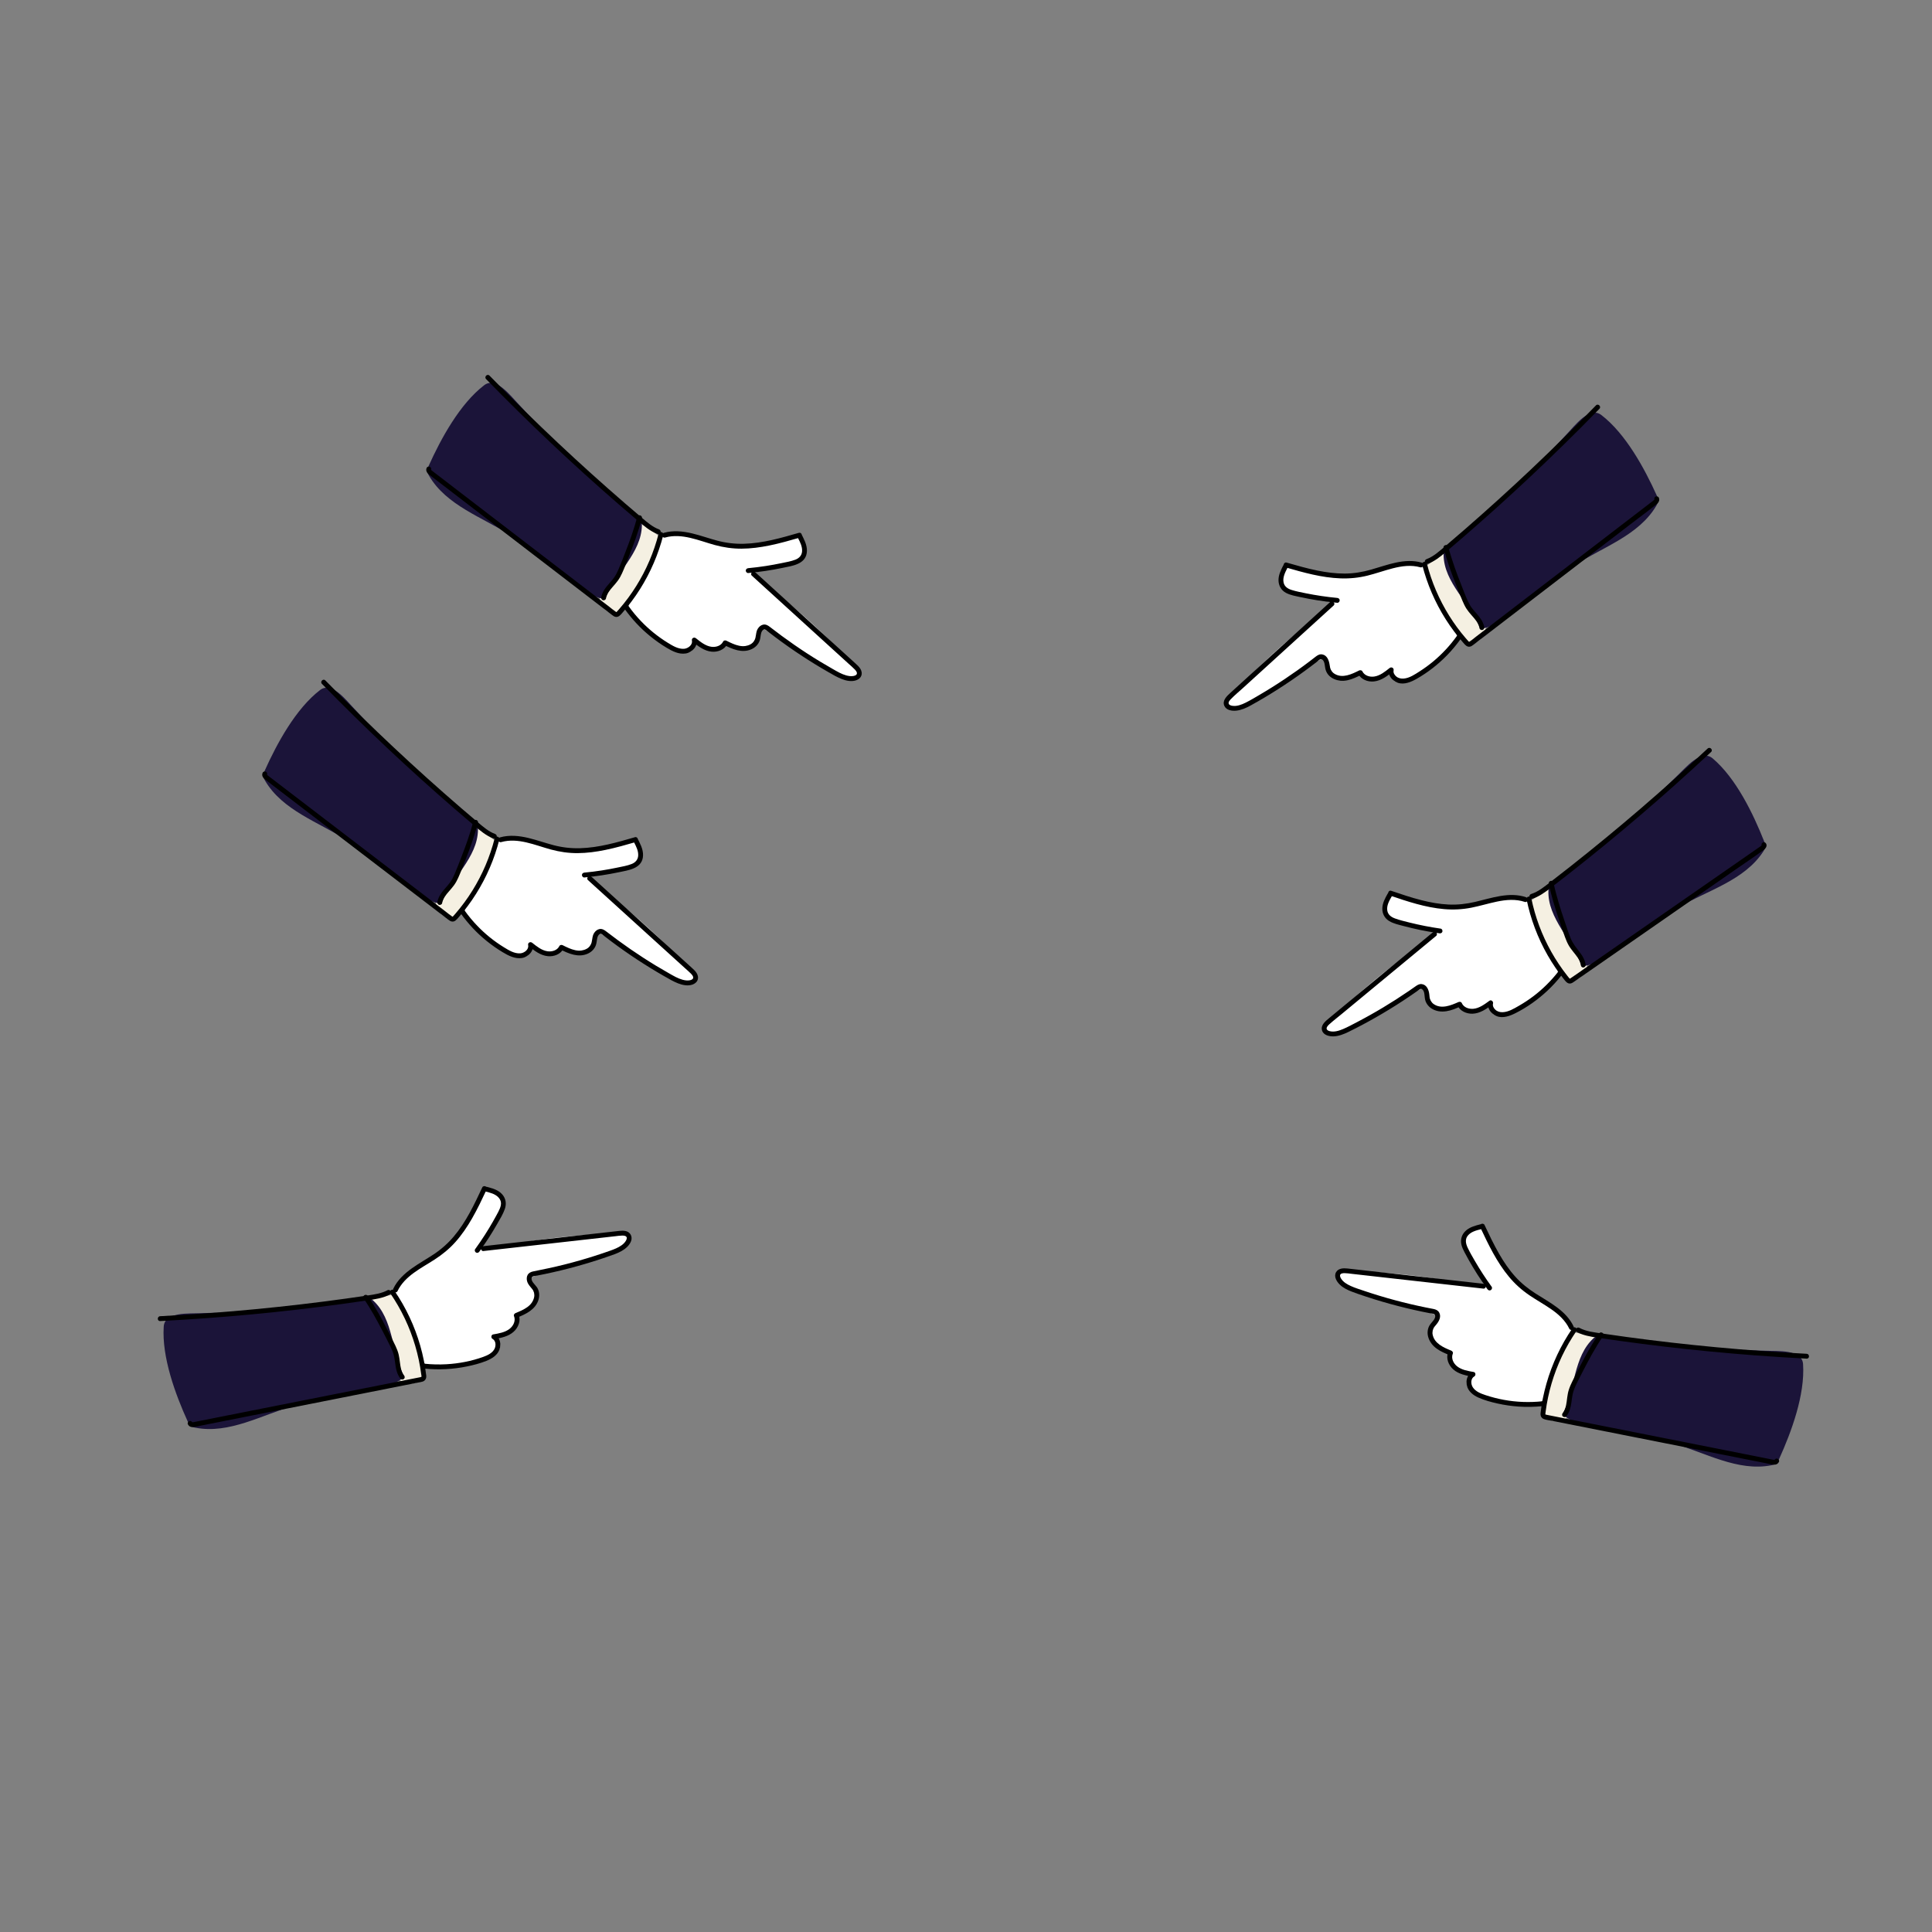 <?xml version="1.0" encoding="utf-8"?>
<!-- Generator: Adobe Illustrator 26.3.1, SVG Export Plug-In . SVG Version: 6.00 Build 0)  -->
<svg version="1.1" xmlns="http://www.w3.org/2000/svg" xmlns:xlink="http://www.w3.org/1999/xlink" x="0px" y="0px"
	 viewBox="0 0 1984.25 1984.25" style="enable-background:new 0 0 1984.25 1984.25;" xml:space="preserve">
<rect x="0" y="0" width="1984.25" height="1984.25" fill="#808080" stroke="none"/>
<style type="text/css">
	.st0{fill:#FFFFFF;}
	.st1{fill:#1B1439;}
	.st2{fill:#F5F0E2;}
	.st3{fill:#ED1E78;}
	.st4{fill:#FE3922;stroke:#000000;stroke-width:6.294;stroke-miterlimit:10;}
	.st5{fill:#29597E;}
	.st6{fill:#D95F86;}
	.st7{fill:#D95F86;stroke:#000000;stroke-width:4.647;stroke-miterlimit:10;}
	.st8{fill:none;stroke:#000000;stroke-width:9.364;stroke-miterlimit:10;}
	.st9{fill:#ED1E78;stroke:#000000;stroke-width:9.364;stroke-miterlimit:10;}
	.st10{fill:#FBAE16;stroke:#020202;stroke-width:9.364;stroke-miterlimit:10;}
	.st11{fill:#F5F0E2;stroke:#000000;stroke-width:9.364;stroke-miterlimit:10;}
	.st12{fill:#29597E;stroke:#000000;stroke-width:2.824;stroke-miterlimit:10;}
	.st13{fill:#F9E819;}
	.st14{fill:#FBAE16;}
	.st15{fill:#020202;}
	.st16{fill:#FBAE16;stroke:#020202;stroke-width:4.821;stroke-miterlimit:10;}
	.st17{fill:#ED1E78;stroke:#000000;stroke-width:4.821;stroke-miterlimit:10;}
	.st18{fill:#FE3922;stroke:#000000;stroke-width:4.821;stroke-miterlimit:10;}
	.st19{fill:none;stroke:#000000;stroke-width:4.821;stroke-miterlimit:10;}
</style>
<g id="Layer_1">
</g>
<g id="Layer_3">
</g>
<g id="Layer_4">
</g>
<g id="Layer_5">
</g>
<g id="Layer_6">
</g>
<g id="Layer_7">
</g>
<g id="Layer_8">
</g>
<g id="Layer_2">
	<g>
		<path class="st0" d="M1444.94,924.14c-7.03-2.65-15.06-6.26-21.59-2.53c-1.99,5.56-3.9,12.04-0.84,17.09
			c2.42,3.99,7.2,5.76,11.63,7.24c20.95,7.02,42.09,13.9,63.98,16.89c21.89,2.99,44.77,1.9,65.17-6.6c2.38-0.99,4.82-2.17,6.29-4.29
			c1.36-1.97,1.67-4.45,1.95-6.82c0.66-5.7,1.23-11.84-1.6-16.84c-4.17-7.38-14.2-9.28-22.52-7.64c-9.31,1.84-17.66,6.77-27.03,8.47
			c-7.93,1.44-16.35,1.72-24.4,2.11C1479.11,932.03,1460.77,930.12,1444.94,924.14z"/>
		<path class="st0" d="M1463.88,967.09c-6.9,5.81-14.41,10.83-21.74,16.07c-28.2,20.16-53.84,43.64-79.39,67.06
			c-0.84,0.77-1.7,1.56-2.24,2.57c-1.58,2.95,0.25,6.84,3.15,8.51c2.9,1.67,6.47,1.61,9.79,1.12c16.23-2.39,29.54-13.52,43-22.9
			c13.2-9.2,27.33-17.05,42.11-23.4c1.01-0.44,2.17-0.87,3.19-0.44c0.82,0.34,1.32,1.15,1.77,1.92c2.53,4.29,5.05,8.58,7.58,12.87
			c0.96,1.62,2,3.33,3.67,4.19c1.41,0.72,3.07,0.74,4.65,0.68c7.39-0.27,14.73-1.79,21.62-4.48c-0.72,4.04,3.61,7.51,7.72,7.62
			c4.11,0.11,7.88-2.03,11.54-3.89c3.66-1.86,7.8-3.55,11.77-2.51c-3.36,2.99-0.73,9.16,3.54,10.59c4.27,1.43,8.9-0.3,12.98-2.19
			c17.99-8.32,34.3-20.23,47.7-34.83c1.87-2.03,3.79-4.41,3.7-7.16c-0.05-1.66-0.84-3.19-1.59-4.67
			c-8.97-17.45-16.68-35.55-23.04-54.11c-0.53-1.55-1.12-3.19-2.4-4.21c-1.38-1.08-3.25-1.21-5-1.27
			C1531.57,933.05,1491.91,943.49,1463.88,967.09z"/>
		<path class="st2" d="M1572.7,924.74c-0.48,0.33-0.97,0.67-1.24,1.18c-0.36,0.68-0.26,1.5-0.15,2.26
			c1.52,9.75,4.62,19.25,9.14,28.02c3.45,6.69,7.77,13.09,9.5,20.42c0.52,2.21,0.82,4.54,1.98,6.49c1.52,2.54,4.26,4.05,6.48,6.01
			c4.16,3.67,6.5,8.95,10.05,13.2c1.62,1.94,3.67,3.75,6.17,4.13c1.68,0.25,3.39-0.18,4.96-0.83c4.96-2.08,8.87-6.6,10.03-11.85
			c0.4-1.8,0.47-3.76-0.38-5.39c-0.75-1.44-2.1-2.44-3.29-3.54c-2.89-2.68-4.93-6.14-6.89-9.56c-5.03-8.75-9.88-17.6-14.54-26.55
			c-0.68-1.31-1.37-2.65-1.71-4.09c-0.38-1.61-0.31-3.3-0.42-4.95c-0.48-7.65-4.67-14.67-5.33-22.3c-0.16-1.79-0.33-5.59-2.68-5.95
			c-1.98-0.3-5.07,2.51-6.62,3.47C1582.68,918.07,1577.65,921.35,1572.7,924.74z"/>
		<path class="st1" d="M1685.59,833.39c-13.39,12.44-27.95,23.55-42.48,34.64c-15.38,11.74-30.77,23.47-46.15,35.21
			c-2.18,1.66-4.43,3.42-5.59,5.89c-0.81,1.73-1.01,3.67-1.08,5.58c-1.01,28.65,25.02,50.57,34.19,77.73
			c8.25-0.72,15.97-4.32,23.19-8.37c26.83-15.05,49.34-36.89,76.03-52.19c30.6-17.55,68.12-27.85,87.32-57.44
			c0.98-1.51,1.93-3.13,2.08-4.93c0.15-1.79-0.51-3.54-1.17-5.21c-11.34-28.68-28.95-65.08-52.99-85.43
			c-11.78-9.97-27.54,9.55-36.66,18.13C1709.73,808.8,1698.22,821.66,1685.59,833.39z"/>
		<g>
			<g>
				<g>
					<path d="M1573.83,923.03c6.94-2.23,12.78-6.5,18.49-10.89c6.23-4.78,12.43-9.59,18.61-14.43
						c12.27-9.62,24.44-19.37,36.51-29.25c24.13-19.75,47.85-40.01,71.13-60.76c13.07-11.64,26-23.44,38.79-35.39
						c2.35-2.2-1.18-5.72-3.53-3.53c-22.67,21.18-45.79,41.89-69.32,62.1c-23.42,20.11-47.25,39.74-71.48,58.86
						c-6.7,5.29-13.43,10.54-20.2,15.75c-6.29,4.84-12.65,10.25-20.33,12.71C1569.45,919.19,1570.76,924.01,1573.83,923.03
						L1573.83,923.03z"/>
				</g>
			</g>
			<g>
				<g>
					<path d="M1425.1,917.99c-2.72,4.76-5.43,9.84-5.4,15.47c0.03,5.28,2.6,9.83,7.13,12.54c4.41,2.64,9.77,3.75,14.68,5.06
						c5.67,1.51,11.38,2.87,17.12,4.06c6.53,1.36,13.11,2.5,19.71,3.44c1.33,0.19,2.68-0.33,3.07-1.74c0.32-1.17-0.4-2.88-1.74-3.07
						c-10.82-1.54-21.56-3.64-32.17-6.29c-4.95-1.24-10.01-2.43-14.8-4.18c-3.79-1.39-7.07-3.69-7.85-7.87
						c-0.98-5.32,2.03-10.45,4.56-14.88C1431.01,917.71,1426.7,915.19,1425.1,917.99L1425.1,917.99z"/>
				</g>
			</g>
			<g>
				<g>
					<path d="M1567.91,923.9c4.11,20.04,11.44,39.42,21.58,57.18c5.09,8.92,10.9,17.41,17.32,25.41c1.66,2.06,3.5,4.16,6.45,3.53
						c1.34-0.29,2.45-1.12,3.56-1.88c1.23-0.86,2.46-1.71,3.69-2.57c4.93-3.42,9.85-6.84,14.78-10.26
						c19.56-13.59,39.13-27.18,58.69-40.77c19.5-13.54,38.99-27.09,58.49-40.63c9.78-6.8,19.56-13.59,29.35-20.39
						c9.75-6.78,19.69-13.35,29.29-20.35c1.94-1.42,4.02-3.78,2.93-6.36c-0.52-1.24-1.65-2.13-3.07-1.74
						c-1.17,0.32-2.27,1.82-1.74,3.07c0.29,0.68,0.18-0.11,0.09,0c-0.32,0.38-0.68,0.68-1.08,0.97c-1.21,0.88-2.46,1.71-3.69,2.57
						c-2.39,1.66-4.79,3.33-7.18,4.99c-4.65,3.23-9.3,6.46-13.95,9.69c-9.44,6.56-18.88,13.12-28.32,19.67
						c-18.95,13.16-37.9,26.33-56.85,39.49c-18.88,13.12-37.76,26.23-56.64,39.35c-4.72,3.28-9.44,6.56-14.16,9.84
						c-4.75,3.3-9.43,6.78-14.29,9.92c-0.28,0.18-0.6,0.46-0.93,0.53c0.2-0.04,0.4,0.46-0.12-0.11c-0.11-0.12-0.2-0.22-0.32-0.35
						c-0.85-0.9-1.59-1.93-2.36-2.9c-1.46-1.85-2.87-3.73-4.26-5.63c-2.93-4.04-5.7-8.19-8.31-12.44
						c-10.24-16.73-17.87-35-22.53-54.05c-0.58-2.35-1.1-4.72-1.59-7.09c-0.27-1.32-1.83-2.08-3.07-1.74
						C1568.28,921.2,1567.64,922.57,1567.91,923.9L1567.91,923.9z"/>
				</g>
			</g>
			<g>
				<g>
					<path d="M1590.67,907.75c2.66,12.63,6.47,24.98,10.59,37.2c1.98,5.86,3.94,11.73,6.08,17.53c1.05,2.85,2.21,5.69,3.71,8.33
						c1.33,2.35,2.97,4.49,4.64,6.61c3.18,4.05,7.21,8.4,7.86,13.74c0.16,1.34,1.03,2.5,2.5,2.5c1.22,0,2.66-1.15,2.5-2.5
						c-0.66-5.4-3.43-9.74-6.7-13.95c-3.31-4.26-6.54-8.31-8.64-13.35c-2.4-5.77-4.26-11.8-6.28-17.72
						c-2.11-6.19-4.15-12.39-6.02-18.66c-2.08-6.95-3.93-13.97-5.42-21.07C1594.82,903.28,1590,904.61,1590.67,907.75
						L1590.67,907.75z"/>
				</g>
			</g>
			<g>
				<g>
					<path d="M1427.48,919.72c18.14,6.19,36.56,12.33,55.77,13.99c9.37,0.81,18.74,0.33,27.98-1.49c8.8-1.74,17.39-4.4,26.18-6.23
						c9.46-1.97,19.26-2.81,28.57,0.3c3.06,1.02,4.37-3.8,1.33-4.82c-17.36-5.79-35.37,0.89-52.34,4.83
						c-8.98,2.09-17.99,3.12-27.22,2.7c-9.41-0.43-18.7-2.14-27.82-4.45c-10.53-2.67-20.84-6.15-31.12-9.65
						C1425.76,913.87,1424.45,918.69,1427.48,919.72L1427.48,919.72z"/>
				</g>
			</g>
			<g>
				<g>
					<path d="M1471.56,957.59c-17.84,14.75-35.67,29.5-53.51,44.26c-17.71,14.65-35.42,29.29-53.13,43.94
						c-3.62,2.99-8.56,6.94-7.18,12.3c1.29,4.99,7.2,6.4,11.67,6.31c5.42-0.12,10.54-2.19,15.37-4.5c4.9-2.34,9.71-4.87,14.5-7.41
						c18.95-10.07,37.29-21.31,54.87-33.62c1.06-0.74,2.11-1.5,3.17-2.23c0.73-0.5,1.6-1.16,2.5-0.94c1.6,0.4,2.47,2.34,2.82,3.78
						c0.58,2.43,0.48,4.97,1.07,7.41c0.53,2.21,1.63,4.2,3.11,5.92c2.7,3.16,6.85,5.14,10.91,5.8c5.17,0.83,10.36-0.24,15.23-2.02
						c2.51-0.92,4.96-1.99,7.4-3.07c-1.14-0.3-2.28-0.6-3.42-0.9c2.55,5.84,9.32,8.7,15.41,8.5c7.55-0.24,14.02-4.73,19.91-9
						c-1.22-0.94-2.45-1.88-3.67-2.82c-1.63,6.3,2.89,12.06,8.54,14.31c6.53,2.6,13.86-0.26,19.73-3.24
						c11.69-5.94,22.54-13.67,32.13-22.6c5.34-4.97,10.28-10.36,14.79-16.1c0.83-1.06,1.03-2.5,0-3.53c-0.87-0.87-2.69-1.07-3.53,0
						c-7.31,9.31-15.79,17.75-25.23,24.91c-4.81,3.64-9.85,6.98-15.08,9.97c-5.03,2.88-10.7,6.35-16.65,6.55
						c-2.85,0.1-5.54-0.67-7.63-2.68c-1.71-1.64-2.86-3.88-2.24-6.27c0.5-1.94-1.82-4.16-3.67-2.82
						c-4.89,3.54-10.45,7.82-16.71,8.28c-4.71,0.34-9.78-1.42-11.78-5.99c-0.58-1.33-2.31-1.39-3.42-0.9
						c-7.76,3.42-17.48,7.49-25.32,2.06c-1.41-0.98-2.61-2.3-3.36-3.86c-0.96-1.99-0.97-4.27-1.23-6.42
						c-0.54-4.45-2.65-9.67-7.76-10.27c-2.58-0.3-4.62,1.08-6.63,2.5c-2.16,1.53-4.33,3.04-6.51,4.53
						c-4.3,2.94-8.64,5.82-13.03,8.64c-8.77,5.63-17.71,11-26.8,16.09c-4.54,2.55-9.13,5.03-13.74,7.44
						c-4.65,2.43-9.31,4.97-14.14,7.02c-4.2,1.77-9.25,3.34-13.81,2.07c-1.3-0.36-2.95-1.11-3-2.65c-0.06-1.84,1.89-3.55,3.12-4.66
						c4.06-3.65,8.43-7,12.64-10.48c4.3-3.56,8.6-7.11,12.9-10.67c8.6-7.11,17.2-14.22,25.79-21.33
						c17.26-14.27,34.52-28.55,51.78-42.82c2.12-1.75,4.23-3.5,6.35-5.25c1.04-0.86,0.89-2.64,0-3.53
						C1474.06,956.56,1472.6,956.73,1471.56,957.59L1471.56,957.59z"/>
				</g>
			</g>
		</g>
	</g>
	<g>
		<path class="st0" d="M1529.21,1276.1c-2.97-6.9-5.96-15.18-13.17-17.29c-5.38,2.44-11.37,5.56-12.88,11.27
			c-1.19,4.51,0.86,9.18,2.87,13.4c9.5,19.94,19.24,39.94,32.3,57.76c13.06,17.82,29.73,33.53,50.01,42.29
			c2.36,1.02,4.91,1.96,7.45,1.55c2.36-0.39,4.36-1.89,6.26-3.34c4.56-3.49,9.37-7.34,11.01-12.85c2.41-8.13-3.19-16.66-10.14-21.51
			c-7.79-5.42-17.14-8.01-24.86-13.56c-6.54-4.7-12.59-10.56-18.47-16.09C1547.27,1306.17,1535.91,1291.65,1529.21,1276.1z"/>
		<path class="st0" d="M1511.47,1319.56c-8.97-0.93-17.8-2.84-26.66-4.48c-34.09-6.28-68.79-8.41-103.39-10.53
			c-1.14-0.07-2.31-0.14-3.41,0.18c-3.22,0.91-4.75,4.93-3.93,8.18s3.34,5.78,5.99,7.82c12.99,10.01,30.24,11.86,46.34,15.03
			c15.78,3.11,31.25,7.82,46.08,14.03c1.02,0.43,2.13,0.96,2.53,1.99c0.32,0.83,0.09,1.75-0.15,2.6c-1.33,4.8-2.66,9.6-3.99,14.39
			c-0.5,1.81-1.01,3.75-0.46,5.55c0.46,1.52,1.6,2.72,2.74,3.82c5.33,5.13,11.52,9.35,18.24,12.44c-3.41,2.29-2.9,7.82-0.12,10.84
			c2.78,3.03,6.93,4.26,10.82,5.6c3.88,1.34,7.97,3.14,9.98,6.73c-4.49-0.34-7.09,5.83-5.16,9.9c1.94,4.06,6.4,6.19,10.59,7.82
			c18.48,7.16,38.38,10.62,58.19,10.12c2.76-0.07,5.8-0.34,7.72-2.32c1.16-1.19,1.71-2.82,2.25-4.39
			c6.32-18.58,13.99-36.69,22.92-54.17c0.75-1.46,1.52-3.02,1.36-4.65c-0.18-1.74-1.39-3.18-2.56-4.48
			C1582.98,1344.6,1547.92,1323.33,1511.47,1319.56z"/>
		<path class="st2" d="M1617.54,1368.42c-0.56-0.12-1.16-0.23-1.71-0.07c-0.74,0.21-1.26,0.85-1.73,1.46
			c-5.96,7.87-10.64,16.7-13.81,26.04c-2.42,7.13-4.02,14.68-8.09,21.02c-1.23,1.91-2.69,3.74-3.29,5.93
			c-0.78,2.86,0.04,5.88,0.17,8.84c0.25,5.54-1.92,10.89-2.51,16.4c-0.27,2.52-0.15,5.24,1.32,7.3c0.99,1.38,2.49,2.32,4.04,2.99
			c4.94,2.13,10.91,1.79,15.5-1.02c1.57-0.96,3.03-2.28,3.62-4.02c0.52-1.54,0.29-3.21,0.26-4.83c-0.08-3.94,0.99-7.81,2.09-11.6
			c2.8-9.69,5.8-19.33,9-28.9c0.47-1.4,0.95-2.82,1.75-4.07c0.9-1.4,2.15-2.51,3.27-3.74c5.17-5.66,7.31-13.55,12.34-19.33
			c1.18-1.36,3.79-4.12,2.42-6.06c-1.16-1.63-5.33-1.91-7.1-2.35C1629.26,1370.97,1623.41,1369.63,1617.54,1368.42z"/>
		<path class="st1" d="M1761.66,1386.18c-18.25-0.99-36.36-3.75-54.43-6.5c-19.13-2.91-38.26-5.83-57.39-8.74
			c-2.7-0.41-5.54-0.81-8.12,0.07c-1.8,0.62-3.34,1.82-4.76,3.1c-21.31,19.17-19,53.13-32.16,78.59c6.25,5.44,14.2,8.48,22.13,10.86
			c29.46,8.84,60.81,9.87,90.36,18.43c33.88,9.82,67.35,29.66,101.98,22.91c1.77-0.34,3.59-0.79,4.99-1.93
			c1.39-1.13,2.19-2.82,2.94-4.45c12.75-28.08,26.7-66.03,24.64-97.47c-1.01-15.4-26-13.18-38.5-13.77
			C1796.12,1386.46,1778.87,1387.11,1761.66,1386.18z"/>
		<g>
			<g>
				<g>
					<path d="M1619.56,1368.05c6.42,3.44,13.56,4.67,20.68,5.74c7.67,1.15,15.34,2.25,23.02,3.31c15.58,2.16,31.18,4.16,46.8,6
						c30.96,3.64,62,6.62,93.09,8.96c17.44,1.31,34.89,2.41,52.35,3.32c3.21,0.17,3.2-4.83,0-4.99c-30.97-1.6-61.9-3.84-92.78-6.72
						c-30.73-2.87-61.41-6.37-92-10.53c-8.58-1.17-17.15-2.38-25.72-3.65c-7.74-1.14-15.91-1.99-22.91-5.74
						C1619.25,1362.22,1616.72,1366.53,1619.56,1368.05L1619.56,1368.05z"/>
				</g>
			</g>
			<g>
				<g>
					<path d="M1519.79,1257.58c-5.18,1.32-10.48,2.85-14.5,6.56c-4.01,3.69-5.58,8.85-4.36,14.16c0.63,2.72,1.88,5.3,3.16,7.76
						c1.33,2.55,2.71,5.07,4.12,7.58c2.78,4.95,5.7,9.83,8.74,14.63c3.42,5.39,7.01,10.67,10.75,15.84c0.79,1.09,2.17,1.62,3.42,0.9
						c1.08-0.63,1.69-2.32,0.9-3.42c-6.16-8.51-11.9-17.33-17.18-26.41c-2.6-4.48-5.24-9-7.46-13.68
						c-1.91-4.02-2.95-8.55,0.02-12.32c3.29-4.18,8.82-5.52,13.72-6.77C1524.23,1261.6,1522.91,1256.78,1519.79,1257.58
						L1519.79,1257.58z"/>
				</g>
			</g>
			<g>
				<g>
					<path d="M1614.81,1364.41c-11.77,17.19-20.73,36.31-26.46,56.34c-2.86,10.01-5.05,20.35-6.13,30.71
						c-0.29,2.78,0.9,5.12,3.61,6.07c2.6,0.91,5.56,1.19,8.26,1.72c5.88,1.17,11.77,2.33,17.65,3.5c23.37,4.63,46.73,9.26,70.1,13.9
						c23.29,4.62,46.57,9.23,69.86,13.85c11.68,2.32,23.37,4.63,35.05,6.95c5.88,1.17,11.77,2.33,17.65,3.5
						c2.86,0.57,5.72,1.13,8.58,1.7c2.81,0.56,5.69,1.36,8.55,1.61c2.5,0.22,4.61-0.72,5.59-3.1c0.51-1.25-0.56-2.75-1.74-3.07
						c-1.43-0.39-2.56,0.49-3.07,1.74c-0.05,0.12,0.47-0.84,0.58-0.63c0.03,0.05-0.43,0.08-0.23,0.09c-0.38-0.02-0.8,0.02-1.09-0.02
						c-1.44-0.19-2.89-0.57-4.32-0.85c-2.78-0.55-5.56-1.1-8.33-1.65c-5.64-1.12-11.28-2.24-16.91-3.35
						c-11.28-2.24-22.55-4.47-33.83-6.71c-22.55-4.47-45.1-8.94-67.65-13.41c-22.47-4.45-44.94-8.91-67.41-13.36
						c-11.19-2.22-22.39-4.44-33.58-6.66c-0.62-0.12-1.25-0.23-1.86-0.4c-0.2-0.06-0.65-0.32-0.53-0.15c0.12,0.16,0-0.03,0.01-0.33
						c0.01-0.25,0.02-0.5,0.04-0.75c0.06-0.63,0.15-1.26,0.23-1.88c0.31-2.44,0.68-4.88,1.1-7.31c0.83-4.87,1.85-9.7,3.06-14.49
						c4.89-19.38,12.81-37.94,23.47-54.85c1.32-2.09,2.68-4.15,4.07-6.19c0.76-1.11,0.21-2.77-0.9-3.42
						C1616.99,1362.79,1615.57,1363.29,1614.81,1364.41L1614.81,1364.41z"/>
				</g>
			</g>
			<g>
				<g>
					<path d="M1642.23,1369.56c-7.05,10.41-13.15,21.4-18.93,32.55c-2.89,5.56-5.76,11.13-8.51,16.75
						c-1.38,2.81-2.68,5.69-3.61,8.69c-0.8,2.57-1.23,5.22-1.6,7.88c-0.72,5.28-1.03,11.43-4.53,15.75c-0.85,1.05-1.02,2.51,0,3.53
						c0.88,0.88,2.68,1.05,3.53,0c3.44-4.25,4.64-9.36,5.37-14.66c0.36-2.64,0.65-5.29,1.2-7.9c0.59-2.85,1.56-5.61,2.76-8.26
						c2.58-5.68,5.55-11.2,8.4-16.75c2.87-5.59,5.81-11.14,8.89-16.62c3.54-6.29,7.29-12.46,11.34-18.44
						C1648.35,1369.41,1644.02,1366.91,1642.23,1369.56L1642.23,1369.56z"/>
				</g>
			</g>
			<g>
				<g>
					<path d="M1520.31,1260.54c8.34,17.76,16.92,35.69,29.55,50.87c6.08,7.31,13.12,13.61,20.98,18.94
						c7.29,4.94,15.02,9.2,22.26,14.22c7.64,5.3,14.63,11.65,18.69,20.16c0.58,1.22,2.32,1.54,3.42,0.9
						c1.25-0.73,1.48-2.19,0.9-3.42c-7.67-16.1-24.47-24.42-38.79-33.58c-7.75-4.96-14.84-10.57-21.03-17.42
						c-6.5-7.19-11.92-15.28-16.74-23.67c-5.5-9.57-10.23-19.54-14.92-29.52c-0.57-1.22-2.33-1.53-3.42-0.9
						C1519.95,1257.86,1519.73,1259.32,1520.31,1260.54L1520.31,1260.54z"/>
				</g>
			</g>
			<g>
				<g>
					<path d="M1523.6,1318.49c-23.33-2.62-46.67-5.24-70-7.86c-23.25-2.61-46.5-5.26-69.75-7.84c-4.09-0.45-9.23-0.28-11.59,3.7
						c-2.71,4.56,0.62,9.89,3.95,13.05c3.43,3.25,7.72,5.31,12.07,7.01c4.93,1.94,9.99,3.58,15.02,5.24
						c21.44,7.06,43.34,12.74,65.51,16.99c1.59,0.31,4.44,0.34,5.05,1.97c0.55,1.48-0.24,3.32-1.12,4.62
						c-1.35,1.99-3.15,3.64-4.43,5.68c-1.22,1.94-1.86,4.13-2.06,6.4c-0.4,4.58,1.44,9.25,4.21,12.82c3,3.87,7.27,6.58,11.64,8.67
						c2.28,1.09,4.61,2.04,6.95,2.99c-0.58-1.02-1.16-2.05-1.74-3.07c-2.52,6.14,0.44,13.3,5.16,17.51
						c5.43,4.84,12.81,6.31,19.75,7.55c-0.2-1.52-0.4-3.04-0.6-4.56c-4.86,2.73-6.3,8.74-5.04,13.87c1.45,5.9,6.62,9.86,11.93,12.21
						c6.24,2.77,12.99,4.58,19.65,6.06c7.05,1.57,14.23,2.6,21.43,3.11c8.07,0.57,16.19,0.42,24.24-0.4c1.34-0.14,2.5-1.05,2.5-2.5
						c0-1.24-1.15-2.64-2.5-2.5c-13.09,1.33-26.37,0.88-39.31-1.51c-6.43-1.19-12.77-2.81-18.97-4.89
						c-4.67-1.56-10.05-3.61-12.87-7.93c-2.29-3.51-2.31-9.1,1.46-11.22c1.76-0.99,1.57-4.18-0.6-4.56
						c-5.79-1.03-12.24-2.03-16.99-5.79c-3.88-3.07-6.41-8.3-4.43-13.12c0.55-1.35-0.62-2.61-1.74-3.07
						c-7.85-3.2-17.26-7.26-19.02-16.55c-0.34-1.79-0.21-3.71,0.44-5.41c0.74-1.93,2.24-3.44,3.53-5.01
						c2.74-3.32,5.1-7.95,2.74-12.17c-1.23-2.2-3.47-3.15-5.84-3.61c-2.74-0.53-5.48-1.05-8.21-1.61
						c-5.33-1.09-10.65-2.26-15.95-3.51c-10.6-2.51-21.11-5.34-31.53-8.5c-5.21-1.58-10.4-3.24-15.55-4.98
						c-4.58-1.54-9.27-2.99-13.68-4.99c-3.73-1.69-7.62-3.93-9.88-7.47c-0.8-1.25-1.75-3.25-0.7-4.54c0.91-1.11,2.88-1.19,4.35-1.18
						c2.42,0.02,4.84,0.43,7.24,0.69c2.81,0.32,5.63,0.63,8.44,0.95c5.63,0.63,11.25,1.26,16.88,1.9
						c11.34,1.27,22.67,2.55,34.01,3.82c22.51,2.53,45.01,5.06,67.52,7.58c2.81,0.32,5.63,0.63,8.44,0.95
						c1.34,0.15,2.5-1.26,2.5-2.5C1526.1,1319.51,1524.95,1318.64,1523.6,1318.49L1523.6,1318.49z"/>
				</g>
			</g>
		</g>
	</g>
	<g>
		<path class="st0" d="M490.78,1237.5c2.97-6.9,5.96-15.18,13.17-17.29c5.38,2.44,11.37,5.56,12.88,11.27
			c1.19,4.51-0.86,9.18-2.87,13.4c-9.5,19.94-19.24,39.94-32.3,57.76c-13.06,17.82-29.73,33.53-50.01,42.29
			c-2.36,1.02-4.91,1.96-7.45,1.55c-2.36-0.39-4.36-1.89-6.26-3.34c-4.56-3.49-9.37-7.34-11.01-12.85
			c-2.41-8.13,3.19-16.66,10.14-21.51c7.79-5.42,17.14-8.01,24.86-13.56c6.54-4.7,12.59-10.56,18.47-16.09
			C472.72,1267.56,484.08,1253.05,490.78,1237.5z"/>
		<path class="st0" d="M508.52,1280.96c8.97-0.93,17.8-2.84,26.66-4.48c34.09-6.28,68.79-8.41,103.39-10.53
			c1.14-0.07,2.31-0.14,3.41,0.18c3.22,0.91,4.75,4.93,3.93,8.18c-0.82,3.25-3.34,5.78-5.99,7.82
			c-12.99,10.01-30.24,11.86-46.34,15.03c-15.78,3.11-31.25,7.82-46.08,14.03c-1.02,0.43-2.13,0.96-2.53,1.99
			c-0.32,0.83-0.09,1.75,0.15,2.6c1.33,4.8,2.66,9.6,3.99,14.39c0.5,1.81,1.01,3.75,0.46,5.55c-0.46,1.52-1.6,2.72-2.74,3.82
			c-5.33,5.13-11.52,9.35-18.24,12.44c3.41,2.29,2.9,7.82,0.12,10.84c-2.78,3.03-6.93,4.26-10.82,5.6
			c-3.88,1.34-7.97,3.14-9.98,6.73c4.49-0.34,7.09,5.83,5.16,9.9c-1.94,4.06-6.4,6.19-10.59,7.82
			c-18.48,7.16-38.38,10.62-58.19,10.12c-2.76-0.07-5.8-0.34-7.72-2.32c-1.16-1.19-1.71-2.82-2.25-4.39
			c-6.32-18.58-13.99-36.69-22.92-54.17c-0.75-1.46-1.52-3.02-1.36-4.65c0.18-1.74,1.39-3.18,2.56-4.48
			C437.01,1306,472.07,1284.73,508.52,1280.96z"/>
		<path class="st2" d="M402.45,1329.82c0.56-0.12,1.16-0.23,1.71-0.07c0.74,0.21,1.26,0.85,1.73,1.46
			c5.96,7.87,10.64,16.7,13.81,26.04c2.42,7.13,4.02,14.68,8.09,21.02c1.23,1.91,2.69,3.74,3.29,5.93c0.78,2.86-0.04,5.88-0.17,8.84
			c-0.25,5.54,1.92,10.89,2.51,16.4c0.27,2.52,0.15,5.24-1.32,7.3c-0.99,1.38-2.49,2.32-4.04,2.99c-4.94,2.13-10.91,1.79-15.5-1.02
			c-1.57-0.96-3.03-2.28-3.62-4.02c-0.52-1.54-0.29-3.21-0.26-4.83c0.08-3.94-0.99-7.81-2.09-11.6c-2.8-9.69-5.8-19.33-9-28.9
			c-0.47-1.4-0.95-2.82-1.75-4.07c-0.9-1.4-2.15-2.51-3.27-3.74c-5.17-5.66-7.31-13.55-12.34-19.33c-1.18-1.36-3.79-4.12-2.42-6.06
			c1.16-1.63,5.33-1.91,7.1-2.35C390.73,1332.36,396.58,1331.03,402.45,1329.82z"/>
		<path class="st1" d="M258.33,1347.58c18.25-0.99,36.36-3.75,54.43-6.5c19.13-2.91,38.26-5.83,57.39-8.74
			c2.7-0.41,5.54-0.81,8.12,0.07c1.8,0.62,3.34,1.82,4.76,3.1c21.31,19.17,19,53.13,32.16,78.59c-6.25,5.44-14.2,8.48-22.13,10.86
			c-29.46,8.84-60.81,9.87-90.36,18.44c-33.88,9.82-67.35,29.66-101.98,22.91c-1.77-0.34-3.59-0.79-4.99-1.93
			c-1.39-1.13-2.19-2.82-2.94-4.45c-12.75-28.08-26.7-66.03-24.64-97.47c1.01-15.4,26-13.18,38.5-13.77
			C223.87,1347.86,241.12,1348.51,258.33,1347.58z"/>
		<g>
			<g>
				<g>
					<path d="M397.91,1325.14c-6.14,3.29-13.17,4.29-19.98,5.31c-7.67,1.14-15.34,2.25-23.02,3.31c-15.3,2.12-30.62,4.07-45.97,5.87
						c-30.72,3.59-61.51,6.55-92.35,8.86c-17.35,1.3-34.72,2.4-52.1,3.3c-3.2,0.17-3.22,5.16,0,4.99
						c31.3-1.62,62.56-3.89,93.76-6.82c31.1-2.92,62.13-6.5,93.08-10.72c8.66-1.18,17.32-2.41,25.97-3.69
						c7.92-1.17,15.97-2.27,23.13-6.1C403.26,1327.93,400.75,1323.62,397.91,1325.14L397.91,1325.14z"/>
				</g>
			</g>
			<g>
				<g>
					<path d="M498.87,1223.79c4.48,1.14,9.32,2.31,12.71,5.66c1.34,1.33,2.36,2.92,2.78,4.77c0.53,2.33-0.14,4.77-0.99,6.94
						c-0.9,2.3-2.14,4.47-3.31,6.64c-1.26,2.33-2.54,4.64-3.86,6.94c-2.63,4.59-5.37,9.12-8.23,13.58c-3.19,4.98-6.53,9.86-10,14.66
						c-0.79,1.09-0.19,2.78,0.9,3.42c1.26,0.74,2.62,0.2,3.42-0.9c6.66-9.21,12.83-18.76,18.46-28.64
						c2.79-4.88,5.91-9.88,7.75-15.22c1.82-5.28,1.07-10.64-2.62-14.89c-3.97-4.58-10.03-6.33-15.68-7.77
						C497.09,1218.18,495.76,1223,498.87,1223.79L498.87,1223.79z"/>
				</g>
			</g>
			<g>
				<g>
					<path d="M400.87,1328.33c11.3,16.5,19.96,34.71,25.59,53.9c2.8,9.53,4.89,19.3,6.13,29.16c0.08,0.66,0.54,2.24,0.2,2.84
						c0.19-0.34-0.01-0.06-0.3,0.01c-0.68,0.16-1.35,0.31-2.03,0.44c-2.78,0.55-5.56,1.1-8.33,1.65c-5.72,1.13-11.44,2.27-17.16,3.4
						c-22.47,4.45-44.94,8.91-67.41,13.36c-22.47,4.45-44.94,8.91-67.41,13.36c-22.55,4.47-45.1,8.94-67.65,13.41
						c-1.3,0.26-2.61,0.59-3.92,0.78c-0.34,0.05-0.68,0.11-1.08,0.06c-0.07-0.01-0.2-0.07-0.25-0.05c-0.05-0.01-0.09-0.03-0.14-0.04
						c0.32,0.1,0.51,0.31,0.58,0.63c-0.51-1.25-1.66-2.13-3.07-1.74c-1.18,0.32-2.26,1.82-1.74,3.07c1,2.44,3.2,3.35,5.75,3.08
						c2.89-0.31,5.78-1.08,8.64-1.65c5.8-1.15,11.6-2.3,17.4-3.45c11.68-2.32,23.37-4.63,35.05-6.95
						c23.37-4.63,46.73-9.26,70.1-13.9c23.37-4.63,46.73-9.26,70.1-13.9c5.8-1.15,11.6-2.3,17.4-3.45c2.86-0.57,5.72-1.13,8.58-1.7
						c1.47-0.29,2.94-0.58,4.41-0.87c1.27-0.25,2.62-0.41,3.84-0.85c2.81-1.01,3.9-3.4,3.59-6.26c-0.29-2.67-0.69-5.34-1.11-8
						c-0.81-5.09-1.83-10.15-3.05-15.16c-4.93-20.23-13.14-39.72-24.22-57.34c-1.35-2.15-2.75-4.27-4.19-6.37
						c-0.76-1.11-2.19-1.61-3.42-0.9C400.67,1325.55,400.11,1327.21,400.87,1328.33L400.87,1328.33z"/>
				</g>
			</g>
			<g>
				<g>
					<path d="M373.45,1333.48c7.13,10.54,13.3,21.68,19.15,32.97c2.88,5.56,5.77,11.12,8.5,16.75c1.32,2.71,2.51,5.49,3.29,8.41
						c0.65,2.44,1,4.94,1.33,7.44c0.81,6.11,1.7,12.14,5.7,17.07c0.85,1.05,2.65,0.88,3.53,0c1.04-1.04,0.85-2.48,0-3.53
						c-3.03-3.74-3.63-8.93-4.23-13.54c-0.35-2.66-0.68-5.33-1.3-7.95c-0.72-3.03-1.91-5.93-3.21-8.75
						c-2.61-5.67-5.57-11.2-8.43-16.74c-2.88-5.58-5.82-11.14-8.91-16.61c-3.47-6.15-7.14-12.18-11.1-18.03
						C375.97,1328.31,371.64,1330.81,373.45,1333.48L373.45,1333.48z"/>
				</g>
			</g>
			<g>
				<g>
					<path d="M495.37,1219.42c-8.25,17.56-16.67,35.54-29.29,50.48c-6.01,7.11-12.91,13.2-20.66,18.35
						c-7.33,4.87-15.05,9.13-22.22,14.24c-7.86,5.6-15.1,12.3-19.31,21.13c-0.58,1.22-0.34,2.7,0.9,3.42
						c1.09,0.64,2.83,0.33,3.42-0.9c7.51-15.75,24.3-23.54,38.22-32.58c7.87-5.11,15.1-10.98,21.35-18.01
						c6.55-7.35,12.08-15.56,16.99-24.08c5.5-9.57,10.23-19.54,14.92-29.52c0.57-1.22,0.34-2.69-0.9-3.42
						C497.71,1217.89,495.95,1218.19,495.37,1219.42L495.37,1219.42z"/>
				</g>
			</g>
			<g>
				<g>
					<path d="M496.39,1284.88c22.59-2.54,45.18-5.07,67.77-7.61s45.18-5.07,67.77-7.61c2.37-0.27,4.77-0.67,7.16-0.67
						c1.43,0,3.29,0.11,4.17,1.18c1.06,1.27,0.1,3.29-0.7,4.54c-1.06,1.65-2.56,3.1-4.16,4.24c-3.54,2.53-7.61,4.1-11.68,5.55
						c-5.21,1.85-10.44,3.61-15.7,5.29c-10.37,3.31-20.84,6.31-31.4,8.97c-10.62,2.68-21.32,4.89-32.06,7.05
						c-2.34,0.47-4.55,1.5-5.71,3.71c-1.02,1.94-1.05,4.27-0.5,6.36c0.6,2.24,1.98,4.08,3.44,5.84c1.3,1.56,2.76,3.08,3.46,5.02
						c1.33,3.7,0.11,7.8-1.97,10.97c-2.44,3.71-6.44,6.15-10.35,8.07c-2.07,1.01-4.19,1.89-6.32,2.76c-1.13,0.46-2.3,1.71-1.74,3.07
						c1.98,4.82-0.55,10.05-4.43,13.12c-4.75,3.76-11.2,4.76-16.99,5.79c-2.16,0.39-2.37,3.57-0.6,4.56
						c3.3,1.85,3.71,6.47,2.22,9.87c-2.02,4.58-7.33,7.04-11.78,8.64c-12.08,4.36-24.94,6.82-37.74,7.55
						c-7.46,0.42-14.94,0.24-22.38-0.52c-1.34-0.14-2.5,1.25-2.5,2.5c0,1.46,1.15,2.36,2.5,2.5c14.47,1.48,29.14,0.7,43.39-2.22
						c6.72-1.38,13.51-3.12,19.89-5.68c5.56-2.23,11.15-5.59,13.44-11.43c2.12-5.42,0.86-12.51-4.51-15.52
						c-0.2,1.52-0.4,3.04-0.6,4.56c6.94-1.24,14.32-2.71,19.75-7.55c4.72-4.21,7.68-11.37,5.16-17.51
						c-0.58,1.02-1.16,2.05-1.74,3.07c8.95-3.65,18.63-8.02,21.95-17.91c1.47-4.39,1.19-9.4-1.42-13.32
						c-1.77-2.64-6.78-6.5-5.29-10.11c0.63-1.53,3.74-1.58,5.24-1.87c2.75-0.53,5.5-1.08,8.24-1.65c5.49-1.15,10.95-2.38,16.4-3.7
						c10.97-2.66,21.86-5.67,32.63-9.03c5.43-1.69,10.83-3.47,16.2-5.34c4.56-1.59,9.23-3.13,13.45-5.52
						c4.04-2.28,7.97-5.6,9.71-10.02c1.86-4.72-0.63-9.52-5.61-10.56c-2.17-0.45-4.35-0.35-6.54-0.11c-2.9,0.32-5.79,0.65-8.69,0.98
						c-5.79,0.65-11.58,1.3-17.38,1.95c-11.67,1.31-23.33,2.62-35,3.93c-23.25,2.61-46.5,5.22-69.75,7.84
						c-2.9,0.33-5.79,0.65-8.69,0.98c-1.34,0.15-2.5,1.04-2.5,2.5C493.89,1283.62,495.04,1285.03,496.39,1284.88L496.39,1284.88z"/>
				</g>
			</g>
		</g>
	</g>
	<g>
		<path class="st0" d="M1337.87,586.25c-7.15-2.32-15.34-5.53-21.69-1.51c-1.72,5.65-3.33,12.21-0.03,17.11
			c2.61,3.87,7.47,5.41,11.96,6.68c21.26,6.02,42.71,11.89,64.71,13.84c22.01,1.95,44.81-0.22,64.78-9.68
			c2.33-1.1,4.72-2.4,6.08-4.58c1.27-2.03,1.46-4.52,1.62-6.91c0.38-5.73,0.66-11.89-2.39-16.75c-4.51-7.17-14.63-8.6-22.85-6.57
			c-9.21,2.27-17.32,7.59-26.59,9.74c-7.85,1.81-16.25,2.5-24.27,3.26C1372.38,592.52,1353.98,591.48,1337.87,586.25z"/>
		<path class="st0" d="M1358.83,628.26c-6.61,6.13-13.88,11.5-20.96,17.08c-27.21,21.47-51.71,46.15-76.13,70.75
			c-0.81,0.81-1.63,1.64-2.12,2.68c-1.44,3.02,0.57,6.82,3.55,8.35c2.98,1.53,6.54,1.3,9.83,0.66c16.1-3.16,28.87-14.9,41.86-24.91
			c12.75-9.81,26.49-18.33,40.95-25.37c0.99-0.48,2.13-0.97,3.16-0.59c0.83,0.3,1.37,1.09,1.86,1.83c2.73,4.17,5.46,8.33,8.18,12.5
			c1.03,1.58,2.15,3.23,3.87,4.01c1.44,0.66,3.1,0.59,4.68,0.46c7.37-0.62,14.63-2.49,21.38-5.5c-0.53,4.07,3.96,7.33,8.07,7.24
			c4.11-0.09,7.78-2.4,11.35-4.43c3.57-2.03,7.62-3.92,11.64-3.06c-3.21,3.15-0.3,9.18,4.03,10.41c4.33,1.23,8.87-0.72,12.86-2.8
			c17.57-9.16,33.3-21.83,46-37.05c1.77-2.12,3.57-4.58,3.36-7.33c-0.13-1.65-0.99-3.15-1.81-4.59
			c-9.79-17.01-18.34-34.72-25.58-52.96c-0.6-1.52-1.27-3.14-2.6-4.09c-1.43-1.02-3.3-1.06-5.05-1.03
			C1424.83,591.04,1385.71,603.35,1358.83,628.26z"/>
		<path class="st2" d="M1465.52,580.79c-0.46,0.35-0.94,0.72-1.18,1.24c-0.33,0.69-0.19,1.51-0.04,2.26
			c1.98,9.67,5.53,19.01,10.46,27.56c3.76,6.52,8.38,12.71,10.46,19.95c0.63,2.18,1.03,4.49,2.29,6.39c1.64,2.47,4.44,3.85,6.75,5.7
			c4.32,3.47,6.91,8.63,10.67,12.71c1.71,1.86,3.84,3.57,6.36,3.83c1.69,0.17,3.38-0.34,4.91-1.07c4.86-2.31,8.54-7.02,9.46-12.32
			c0.31-1.81,0.29-3.78-0.64-5.37c-0.81-1.4-2.22-2.34-3.46-3.38c-3.02-2.54-5.21-5.9-7.34-9.22c-5.44-8.5-10.7-17.12-15.78-25.83
			c-0.75-1.28-1.49-2.58-1.9-4c-0.46-1.59-0.47-3.28-0.65-4.93c-0.85-7.62-5.36-14.43-6.38-22.03c-0.24-1.78-0.59-5.57-2.96-5.81
			c-1.99-0.21-4.95,2.75-6.45,3.78C1475.17,573.66,1470.31,577.17,1465.52,580.79z"/>
		<path class="st1" d="M1573.95,484.2c-12.79,13.06-26.8,24.85-40.79,36.61c-14.81,12.45-29.62,24.9-44.43,37.35
			c-2.09,1.76-4.26,3.62-5.3,6.15c-0.72,1.76-0.84,3.72-0.81,5.62c0.35,28.66,27.39,49.33,37.84,76.02
			c8.21-1.11,15.74-5.07,22.77-9.46c26.08-16.31,47.54-39.18,73.47-55.74c29.74-18.98,66.73-31.04,84.5-61.52
			c0.91-1.56,1.78-3.22,1.84-5.02c0.07-1.79-0.67-3.51-1.41-5.15c-12.69-28.11-32-63.63-56.98-82.82
			c-12.24-9.4-27.06,10.84-35.76,19.85C1596.91,458.49,1586.01,471.88,1573.95,484.2z"/>
		<g>
			<g>
				<g>
					<path d="M1466.46,579.06c6.89-2.58,12.58-7.13,18.14-11.83c5.95-5.02,11.86-10.08,17.75-15.17
						c11.8-10.19,23.49-20.51,35.08-30.94c23.17-20.87,45.9-42.23,68.17-64.06c12.5-12.25,24.86-24.65,37.07-37.19
						c2.24-2.3-1.28-5.84-3.53-3.53c-21.65,22.23-43.75,44.01-66.3,65.32c-22.44,21.2-45.31,41.93-68.61,62.18
						c-6.48,5.64-13,11.24-19.55,16.8c-6,5.09-12.06,10.8-19.55,13.61c-1.26,0.47-2.12,1.69-1.74,3.07
						C1463.72,578.53,1465.19,579.54,1466.46,579.06L1466.46,579.06z"/>
				</g>
			</g>
			<g>
				<g>
					<path d="M1317.83,580.94c-2.48,4.87-5.02,10.08-4.72,15.69c0.28,5.25,2.94,9.75,7.61,12.25c4.56,2.45,9.96,3.32,14.96,4.4
						c5.8,1.26,11.63,2.35,17.49,3.27c6.72,1.06,13.48,1.91,20.25,2.55c1.34,0.13,2.5-1.24,2.5-2.5c0-1.46-1.15-2.37-2.5-2.5
						c-10.78-1.02-21.5-2.6-32.12-4.74c-4.94-1-10-1.93-14.81-3.46c-3.86-1.23-7.22-3.36-8.16-7.54c-1.17-5.21,1.51-10.39,3.8-14.89
						C1323.6,580.6,1319.29,578.07,1317.83,580.94L1317.83,580.94z"/>
				</g>
			</g>
			<g>
				<g>
					<path d="M1460.67,580.07c5.02,19.7,13.18,38.63,24.05,55.82c5.43,8.59,11.55,16.77,18.26,24.4c1.75,1.99,3.63,4.37,6.61,3.85
						c1.34-0.23,2.4-0.96,3.46-1.77c1.19-0.91,2.38-1.83,3.57-2.74c4.76-3.65,9.52-7.3,14.27-10.95
						c18.96-14.55,37.93-29.11,56.89-43.66c18.96-14.55,37.93-29.11,56.89-43.66c9.45-7.25,18.9-14.5,28.35-21.76
						c9.48-7.27,19.14-14.37,28.46-21.84c2.12-1.7,3.4-4.14,2.14-6.76c-0.58-1.22-2.32-1.54-3.42-0.9c-1.24,0.73-1.48,2.2-0.9,3.42
						c-0.48-1.01,0.3-0.74-0.28-0.29c-0.41,0.32-0.76,0.74-1.17,1.06c-1.18,0.93-2.38,1.83-3.57,2.74
						c-2.31,1.77-4.63,3.55-6.94,5.32c-4.56,3.5-9.12,7-13.68,10.5c-9.12,7-18.24,14-27.36,20.99
						c-18.3,14.05-36.61,28.09-54.91,42.14c-18.24,14-36.47,27.99-54.71,41.99c-4.63,3.55-9.25,7.1-13.88,10.65
						c-2.25,1.72-4.49,3.45-6.74,5.17c-2.23,1.71-4.4,3.66-6.77,5.15c-0.18,0.11-0.38,0.3-0.59,0.31c-0.25,0.01,0.25,0.04,0.1-0.04
						c-0.35-0.2-0.63-0.59-0.9-0.88c-0.86-0.94-1.69-1.9-2.52-2.86c-1.57-1.82-3.1-3.67-4.6-5.54c-2.99-3.75-5.83-7.63-8.52-11.61
						c-10.93-16.15-19.37-33.94-24.89-52.64c-0.68-2.3-1.31-4.62-1.91-6.95C1464.69,575.63,1459.87,576.95,1460.67,580.07
						L1460.67,580.07z"/>
				</g>
			</g>
			<g>
				<g>
					<path d="M1482.63,562.86c3.27,12.53,7.67,24.73,12.39,36.78c2.31,5.92,4.62,11.85,7.11,17.69c1.16,2.74,2.44,5.44,4.06,7.94
						c1.44,2.21,3.14,4.25,4.87,6.24c3.56,4.1,7.54,8.2,8.49,13.76c0.23,1.33,1.86,2.08,3.07,1.74c1.41-0.39,1.97-1.74,1.74-3.07
						c-0.88-5.16-4.08-9.39-7.41-13.26c-1.68-1.96-3.45-3.85-5.02-5.9c-1.68-2.2-3.04-4.62-4.22-7.12c-2.63-5.56-4.74-11.41-7-17.13
						c-2.35-5.95-4.63-11.92-6.76-17.96c-2.44-6.93-4.65-13.94-6.51-21.05C1486.63,558.43,1481.82,559.74,1482.63,562.86
						L1482.63,562.86z"/>
				</g>
			</g>
			<g>
				<g>
					<path d="M1320.12,582.64c18.47,5.34,37.27,10.67,56.6,11.37c9.37,0.34,18.72-0.58,27.82-2.84c8.72-2.17,17.18-5.24,25.88-7.47
						c9.28-2.38,18.97-3.7,28.34-1.06c3.1,0.87,4.42-3.94,1.33-4.82c-17.6-4.96-35.16,2.45-51.91,7.2
						c-8.85,2.51-17.75,4.02-26.96,4.06c-9.5,0.04-18.94-1.2-28.24-3.1c-10.65-2.17-21.11-5.15-31.54-8.17
						C1318.35,576.93,1317.03,581.74,1320.12,582.64L1320.12,582.64z"/>
				</g>
			</g>
			<g>
				<g>
					<path d="M1366.13,618.32c-17.12,15.58-34.24,31.16-51.35,46.74s-34.24,31.16-51.35,46.74c-3.6,3.28-8.41,7.86-5.95,13.22
						c2.06,4.49,7.93,5.31,12.29,4.84c5.3-0.58,10.16-2.81,14.79-5.33c4.76-2.59,9.44-5.32,14.1-8.09
						c18.63-11.09,36.55-23.34,53.69-36.62c1.17-0.91,3.29-3.29,4.95-2.77c1.69,0.53,2.54,2.55,2.92,4.12
						c0.61,2.5,0.63,5.12,1.53,7.55c0.75,2.03,1.91,3.87,3.47,5.38c3.09,2.98,7.23,4.56,11.45,5.01c4.99,0.53,10.01-0.93,14.56-2.84
						c2.41-1.01,4.76-2.16,7.1-3.32c-1.14-0.3-2.28-0.6-3.42-0.9c2.87,5.81,9.89,8.45,16.08,7.83c7.65-0.77,13.84-5.6,19.65-10.23
						c-1.39-0.81-2.78-1.62-4.17-2.43c-1.33,6.36,3.27,11.94,9.06,13.98c6.62,2.33,13.85-0.83,19.56-4.08
						c11.39-6.49,21.89-14.7,31.04-24.08c5.25-5.37,10.04-11.17,14.4-17.28c0.78-1.1,0.19-2.78-0.9-3.42
						c-1.25-0.73-2.63-0.21-3.42,0.9c-6.87,9.65-15.02,18.39-24.11,25.99c-4.47,3.73-9.18,7.16-14.08,10.29
						c-4.87,3.1-10.39,6.9-16.31,7.39c-2.82,0.24-5.59-0.34-7.78-2.23c-1.76-1.51-3.15-3.73-2.65-6.13
						c0.54-2.57-2.24-3.97-4.17-2.43c-4.61,3.68-9.74,7.87-15.78,8.73c-4.62,0.66-9.93-0.93-12.1-5.32
						c-0.62-1.26-2.28-1.46-3.42-0.9c-7.47,3.73-16.81,8.29-24.88,3.56c-1.4-0.82-2.68-1.91-3.56-3.29
						c-1.2-1.88-1.48-4.06-1.81-6.23c-0.66-4.39-2.54-9.68-7.57-10.57c-2.66-0.47-4.77,0.78-6.79,2.35
						c-2.03,1.58-4.07,3.16-6.12,4.72c-4.15,3.15-8.35,6.24-12.59,9.26c-8.55,6.09-17.28,11.93-26.18,17.5
						c-4.42,2.77-8.87,5.47-13.37,8.1c-4.5,2.64-9.01,5.34-13.68,7.66c-4.11,2.05-8.97,3.93-13.65,3.18
						c-1.32-0.21-3.18-0.72-3.67-2.13c-0.62-1.78,1.27-3.76,2.39-4.91c3.85-3.95,8.19-7.52,12.27-11.23
						c4.13-3.76,8.25-7.51,12.38-11.27c8.31-7.57,16.63-15.13,24.94-22.7c16.56-15.08,33.13-30.15,49.69-45.23
						c2.03-1.85,4.06-3.7,6.1-5.55C1372.05,619.68,1368.51,616.16,1366.13,618.32L1366.13,618.32z"/>
				</g>
			</g>
		</g>
	</g>
	<g>
		<path class="st0" d="M804.01,555.69c7.15-2.32,15.34-5.53,21.69-1.51c1.72,5.65,3.33,12.21,0.03,17.11
			c-2.61,3.87-7.47,5.41-11.96,6.68c-21.26,6.02-42.71,11.89-64.71,13.84s-44.81-0.22-64.78-9.68c-2.33-1.1-4.72-2.4-6.08-4.58
			c-1.27-2.03-1.46-4.52-1.62-6.91c-0.38-5.73-0.66-11.89,2.39-16.75c4.51-7.17,14.63-8.6,22.85-6.57
			c9.21,2.27,17.32,7.59,26.59,9.74c7.85,1.81,16.25,2.5,24.27,3.26C769.5,561.95,787.91,560.91,804.01,555.69z"/>
		<path class="st0" d="M783.06,597.69c6.61,6.13,13.88,11.5,20.96,17.08c27.21,21.47,51.71,46.15,76.13,70.75
			c0.81,0.81,1.63,1.64,2.12,2.68c1.44,3.02-0.57,6.82-3.55,8.35c-2.98,1.53-6.54,1.3-9.83,0.66c-16.1-3.16-28.87-14.9-41.86-24.91
			c-12.75-9.81-26.49-18.33-40.95-25.37c-0.99-0.48-2.13-0.97-3.16-0.59c-0.83,0.3-1.37,1.09-1.86,1.83
			c-2.73,4.17-5.46,8.33-8.18,12.5c-1.03,1.58-2.15,3.23-3.87,4.01c-1.44,0.66-3.1,0.59-4.68,0.46c-7.37-0.62-14.63-2.49-21.38-5.5
			c0.53,4.07-3.96,7.33-8.07,7.24c-4.11-0.09-7.78-2.4-11.35-4.43s-7.62-3.92-11.64-3.06c3.21,3.15,0.3,9.18-4.03,10.41
			s-8.87-0.72-12.86-2.8c-17.57-9.16-33.3-21.83-46-37.05c-1.77-2.12-3.57-4.58-3.36-7.33c0.13-1.65,0.99-3.15,1.81-4.59
			c9.79-17.01,18.34-34.72,25.58-52.96c0.6-1.52,1.27-3.14,2.6-4.09c1.43-1.02,3.3-1.06,5.05-1.03
			C717.06,560.48,756.18,572.79,783.06,597.69z"/>
		<path class="st2" d="M676.36,550.22c0.46,0.35,0.94,0.72,1.18,1.24c0.33,0.69,0.19,1.51,0.04,2.26
			c-1.98,9.67-5.53,19.01-10.46,27.56c-3.76,6.52-8.38,12.71-10.46,19.95c-0.63,2.18-1.03,4.49-2.29,6.39
			c-1.64,2.47-4.44,3.85-6.75,5.7c-4.32,3.47-6.91,8.63-10.67,12.71c-1.71,1.86-3.84,3.57-6.36,3.83c-1.69,0.17-3.38-0.34-4.91-1.07
			c-4.86-2.31-8.54-7.02-9.46-12.32c-0.31-1.81-0.29-3.78,0.64-5.37c0.81-1.4,2.22-2.34,3.46-3.38c3.02-2.54,5.21-5.9,7.34-9.22
			c5.44-8.5,10.7-17.12,15.78-25.83c0.75-1.28,1.49-2.58,1.9-4c0.46-1.59,0.47-3.28,0.65-4.93c0.85-7.62,5.36-14.43,6.38-22.03
			c0.24-1.78,0.59-5.57,2.96-5.81c1.99-0.21,4.95,2.75,6.45,3.78C666.72,543.09,671.58,546.61,676.36,550.22z"/>
		<path class="st1" d="M567.93,453.63c12.79,13.06,26.8,24.85,40.79,36.61c14.81,12.45,29.62,24.9,44.43,37.35
			c2.09,1.76,4.26,3.62,5.3,6.15c0.72,1.76,0.84,3.72,0.81,5.62c-0.35,28.66-27.39,49.33-37.84,76.02
			c-8.21-1.11-15.74-5.07-22.77-9.46c-26.08-16.31-47.54-39.18-73.47-55.74c-29.74-18.98-66.73-31.04-84.5-61.52
			c-0.91-1.56-1.78-3.22-1.84-5.02c-0.07-1.79,0.67-3.51,1.41-5.15c12.69-28.11,32-63.63,56.98-82.82
			c12.24-9.4,27.06,10.84,35.76,19.85C544.98,427.93,555.88,441.32,567.93,453.63z"/>
		<g>
			<g>
				<g>
					<path d="M676.76,543.68c-6.61-2.47-12.05-7.25-17.36-11.75c-5.95-5.04-11.87-10.11-17.77-15.21
						c-11.67-10.1-23.24-20.32-34.7-30.65c-22.92-20.67-45.41-41.83-67.45-63.43c-12.38-12.14-24.63-24.43-36.73-36.85
						c-2.25-2.31-5.78,1.23-3.53,3.53c21.76,22.34,43.98,44.23,66.65,65.64c22.67,21.41,45.79,42.35,69.34,62.79
						c6.61,5.74,13.25,11.43,19.93,17.09c6.26,5.3,12.51,10.74,20.3,13.66c1.26,0.47,2.74-0.53,3.07-1.74
						C678.89,545.35,678.03,544.15,676.76,543.68L676.76,543.68z"/>
				</g>
			</g>
			<g>
				<g>
					<path d="M819.75,552.89c2.12,4.16,4.34,8.57,4.02,13.37c-0.28,4.19-2.98,7.01-6.76,8.5c-4.53,1.79-9.54,2.6-14.29,3.59
						c-5.33,1.11-10.69,2.09-16.07,2.93c-6.04,0.94-12.11,1.68-18.2,2.26c-1.34,0.13-2.5,1.06-2.5,2.5c0,1.25,1.15,2.62,2.5,2.5
						c11.95-1.13,23.84-2.9,35.59-5.36c9.28-1.94,22.69-3.53,24.49-15.04c1-6.38-1.66-12.2-4.49-17.76
						C822.6,547.51,818.29,550.03,819.75,552.89L819.75,552.89z"/>
				</g>
			</g>
			<g>
				<g>
					<path d="M676.41,548.17c-4.82,18.91-12.55,36.99-22.87,53.55c-5.16,8.27-10.94,16.15-17.32,23.51
						c-0.74,0.85-1.48,1.71-2.24,2.54c-0.25,0.27-0.54,0.67-0.87,0.86c-0.15,0.09,0.09,0.07,0.14,0.07c-0.27,0-0.63-0.29-0.84-0.43
						c-2.29-1.52-4.42-3.37-6.6-5.04c-4.63-3.55-9.25-7.1-13.88-10.65c-18.24-14-36.47-27.99-54.71-41.99
						c-18.3-14.05-36.61-28.09-54.91-42.14c-18.3-14.05-36.61-28.09-54.91-42.14c-1.06-0.81-2.12-1.62-3.17-2.43
						c-0.43-0.33-0.89-0.66-1.24-1.08c-0.01-0.01-0.27-0.36-0.27-0.36c-0.35-0.18,0.54-0.9-0.13,0.51c0.58-1.22,0.34-2.7-0.9-3.42
						c-1.09-0.64-2.83-0.33-3.42,0.9c-1.26,2.63,0.02,5.06,2.14,6.76c2.37,1.9,4.83,3.71,7.25,5.56c4.76,3.65,9.52,7.3,14.27,10.95
						c9.45,7.25,18.9,14.5,28.35,21.76c18.96,14.55,37.93,29.11,56.89,43.66c18.96,14.55,37.93,29.11,56.89,43.66
						c4.69,3.6,9.38,7.2,14.07,10.8c2.38,1.83,4.76,3.65,7.14,5.48c1.19,0.91,2.38,1.83,3.57,2.74c1.07,0.82,2.11,1.54,3.46,1.77
						c2.98,0.51,4.86-1.86,6.61-3.85c1.68-1.91,3.32-3.85,4.92-5.83c3.24-4.01,6.34-8.14,9.26-12.39
						c11.48-16.69,20.33-35.23,26.11-54.65c0.72-2.44,1.4-4.89,2.03-7.35C682.02,546.38,677.2,545.06,676.41,548.17L676.41,548.17z"
						/>
				</g>
			</g>
			<g>
				<g>
					<path d="M654.44,530.97c-3.27,12.53-7.67,24.73-12.39,36.78c-2.26,5.79-4.47,11.63-6.96,17.32c-1.19,2.73-2.52,5.4-4.21,7.86
						c-1.38,2-3,3.81-4.59,5.63c-3.8,4.34-7.78,8.95-8.78,14.83c-0.23,1.33,0.35,2.69,1.74,3.07c1.2,0.33,2.84-0.41,3.07-1.74
						c0.83-4.85,3.97-8.6,7.12-12.19c1.76-2.01,3.52-4.01,5.1-6.16c1.72-2.34,3.11-4.9,4.31-7.54c2.61-5.73,4.82-11.66,7.13-17.51
						c2.35-5.95,4.63-11.92,6.76-17.96c2.44-6.93,4.65-13.94,6.51-21.05C660.07,529.18,655.25,527.85,654.44,530.97L654.44,530.97z"
						/>
				</g>
			</g>
			<g>
				<g>
					<path d="M820.44,547.25c-18.34,5.3-37.01,10.68-56.22,11.22c-9.25,0.26-18.33-0.78-27.27-3.13
						c-8.68-2.28-17.14-5.35-25.87-7.46c-9.61-2.32-19.64-3.35-29.28-0.63c-3.09,0.87-1.78,5.69,1.33,4.82
						c17.19-4.85,34.62,3.21,50.98,7.68c8.99,2.46,18.17,3.8,27.51,3.76c9.62-0.04,19.21-1.36,28.62-3.28
						c10.65-2.17,21.11-5.15,31.54-8.17C824.85,551.18,823.54,546.36,820.44,547.25L820.44,547.25z"/>
				</g>
			</g>
			<g>
				<g>
					<path d="M772.22,591.28c16.63,15.13,33.25,30.26,49.88,45.4c16.56,15.08,33.13,30.15,49.69,45.23c1.94,1.76,3.98,3.46,5.8,5.35
						c1.14,1.17,2.98,3.1,2.39,4.91c-0.46,1.41-2.39,1.93-3.69,2.14c-2.37,0.37-4.87,0-7.16-0.63c-4.82-1.32-9.18-3.94-13.49-6.38
						c-4.53-2.57-9.03-5.2-13.49-7.9c-17.91-10.85-35.08-22.81-51.61-35.65c-2-1.56-4.17-2.74-6.79-2.2
						c-2.26,0.47-4.07,2.08-5.32,3.96c-2.59,3.87-1.43,8.94-3.89,12.81c-1.91,3.01-5.53,4.63-8.94,5.16
						c-4.4,0.68-8.95-0.68-12.98-2.35c-2.22-0.92-4.37-2-6.52-3.08c-1.14-0.57-2.79-0.38-3.42,0.9c-2.18,4.4-7.48,5.97-12.1,5.32
						c-6.03-0.85-11.18-5.06-15.78-8.73c-1.93-1.54-4.71-0.14-4.17,2.43c0.93,4.43-4.07,8.09-8.01,8.37
						c-6.19,0.44-11.89-3.18-16.95-6.29c-9.98-6.15-19.13-13.57-27.24-22.02c-4.61-4.81-8.88-9.94-12.74-15.37
						c-0.78-1.1-2.18-1.62-3.42-0.9c-1.08,0.63-1.68,2.31-0.9,3.42c7.61,10.69,16.62,20.36,26.85,28.6
						c5.19,4.18,10.65,8.03,16.36,11.46c5.92,3.55,12.59,7.03,19.71,5.9c6.74-1.07,12.61-7.5,11.14-14.5
						c-1.39,0.81-2.78,1.62-4.17,2.43c5.8,4.63,12,9.48,19.65,10.23c6.2,0.61,13.2-2.01,16.08-7.83c-1.14,0.3-2.28,0.6-3.42,0.9
						c8.76,4.37,18.6,8.72,28.25,4.41c3.86-1.72,6.99-4.82,8.39-8.84c0.85-2.44,0.86-5.06,1.5-7.55c0.38-1.49,1.27-3.42,2.87-3.9
						c0.79-0.24,1.43,0.14,2.09,0.58c1.06,0.71,2.04,1.55,3.04,2.33c2.2,1.7,4.41,3.39,6.63,5.06c4.29,3.22,8.63,6.38,13.02,9.47
						c8.84,6.22,17.87,12.18,27.07,17.84c4.64,2.85,9.32,5.64,14.04,8.35c4.6,2.64,9.2,5.39,14.15,7.32
						c4.48,1.75,10.06,2.91,14.74,1.22c2.24-0.81,4.23-2.23,5.16-4.49c1.01-2.46,0.44-5.12-0.92-7.33c-1.35-2.18-3.27-3.89-5.15-5.6
						c-2.22-2.02-4.43-4.04-6.65-6.05c-4.25-3.87-8.5-7.73-12.75-11.6c-8.56-7.79-17.12-15.58-25.68-23.37
						c-17.12-15.58-34.24-31.16-51.35-46.74c-2.09-1.91-4.19-3.81-6.28-5.72C773.38,585.59,769.84,589.11,772.22,591.28
						L772.22,591.28z"/>
				</g>
			</g>
		</g>
	</g>
	<g>
		<path class="st0" d="M635.67,868.31c7.14-2.33,15.34-5.56,21.68-1.54c1.73,5.65,3.35,12.21,0.05,17.11
			c-2.6,3.88-7.46,5.42-11.95,6.7c-21.25,6.05-42.69,11.95-64.69,13.93c-22,1.98-44.81-0.16-64.79-9.59
			c-2.33-1.1-4.72-2.39-6.09-4.57c-1.27-2.03-1.47-4.52-1.63-6.91c-0.39-5.73-0.68-11.89,2.37-16.75c4.5-7.18,14.61-8.62,22.84-6.6
			c9.22,2.26,17.33,7.57,26.61,9.7c7.85,1.8,16.25,2.47,24.28,3.23C601.17,874.62,619.57,873.56,635.67,868.31z"/>
		<path class="st0" d="M614.77,910.34c6.62,6.12,13.9,11.48,20.98,17.05c27.24,21.43,51.77,46.07,76.23,70.64
			c0.81,0.81,1.63,1.64,2.12,2.67c1.44,3.02-0.56,6.82-3.54,8.35c-2.98,1.53-6.54,1.31-9.83,0.67c-16.1-3.13-28.89-14.86-41.9-24.85
			c-12.76-9.79-26.52-18.29-40.99-25.31c-0.99-0.48-2.13-0.97-3.16-0.58c-0.83,0.31-1.37,1.09-1.85,1.83
			c-2.72,4.17-5.44,8.34-8.17,12.51c-1.03,1.58-2.15,3.23-3.86,4.01c-1.44,0.66-3.1,0.6-4.68,0.47c-7.37-0.61-14.63-2.47-21.39-5.47
			c0.53,4.07-3.95,7.34-8.06,7.26c-4.11-0.08-7.78-2.39-11.35-4.42s-7.63-3.91-11.64-3.05c3.22,3.14,0.31,9.18-4.02,10.41
			c-4.33,1.23-8.87-0.71-12.87-2.79c-17.58-9.14-33.33-21.79-46.05-36.99c-1.77-2.12-3.58-4.58-3.37-7.33
			c0.13-1.65,0.98-3.15,1.81-4.59c9.76-17.02,18.29-34.75,25.5-53c0.6-1.52,1.26-3.14,2.6-4.09c1.42-1.02,3.3-1.06,5.05-1.04
			C548.72,873.22,587.86,885.48,614.77,910.34z"/>
		<path class="st2" d="M508.01,863.03c0.46,0.35,0.94,0.71,1.19,1.23c0.33,0.69,0.19,1.51,0.04,2.26
			c-1.97,9.67-5.5,19.02-10.42,27.57c-3.75,6.53-8.36,12.72-10.43,19.96c-0.62,2.18-1.03,4.49-2.28,6.39
			c-1.63,2.47-4.44,3.85-6.75,5.71c-4.32,3.48-6.9,8.64-10.65,12.72c-1.71,1.86-3.83,3.58-6.35,3.84c-1.69,0.17-3.38-0.34-4.91-1.06
			c-4.86-2.3-8.55-7-9.47-12.3c-0.32-1.81-0.29-3.78,0.63-5.37c0.81-1.4,2.21-2.34,3.45-3.39c3.01-2.54,5.2-5.9,7.32-9.23
			c5.42-8.51,10.67-17.13,15.74-25.86c0.74-1.28,1.49-2.58,1.9-4c0.46-1.59,0.46-3.28,0.64-4.93c0.84-7.62,5.34-14.44,6.35-22.03
			c0.24-1.78,0.59-5.57,2.95-5.82c1.99-0.21,4.95,2.74,6.46,3.77C498.35,855.91,503.22,859.42,508.01,863.03z"/>
		<path class="st1" d="M399.44,766.59c12.8,13.05,26.84,24.81,40.84,36.55c14.83,12.43,29.66,24.86,44.49,37.29
			c2.1,1.76,4.27,3.62,5.31,6.15c0.73,1.76,0.84,3.71,0.82,5.62c-0.31,28.66-27.32,49.36-37.73,76.07
			c-8.21-1.1-15.75-5.05-22.78-9.43c-26.11-16.27-47.59-39.12-73.55-55.63c-29.76-18.94-66.77-30.95-84.59-61.4
			c-0.91-1.56-1.78-3.22-1.85-5.02c-0.07-1.79,0.67-3.51,1.4-5.15c12.65-28.13,31.91-63.68,56.87-82.9
			c12.22-9.42,27.07,10.8,35.78,19.8C376.45,740.92,387.37,754.29,399.44,766.59z"/>
		<g>
			<g>
				<g>
					<path d="M508.4,856.48c-6.62-2.47-12.06-7.23-17.38-11.73c-5.96-5.03-11.89-10.09-17.79-15.18
						c-11.69-10.08-23.27-20.28-34.74-30.6c-22.95-20.64-45.47-41.76-67.54-63.34c-12.4-12.12-24.66-24.39-36.78-36.8
						c-2.25-2.3-5.78,1.23-3.53,3.53c21.79,22.31,44.04,44.17,66.74,65.55c22.7,21.38,45.85,42.29,69.43,62.7
						c6.62,5.73,13.27,11.42,19.95,17.06c6.26,5.29,12.53,10.73,20.32,13.63c1.26,0.47,2.74-0.53,3.07-1.74
						C510.53,858.16,509.67,856.96,508.4,856.48L508.4,856.48z"/>
				</g>
			</g>
			<g>
				<g>
					<path d="M651.4,865.49c2.13,4.16,4.36,8.56,4.05,13.37c-0.27,4.19-2.97,7.01-6.74,8.51c-4.52,1.79-9.54,2.61-14.28,3.61
						c-5.33,1.12-10.68,2.11-16.06,2.95c-6.04,0.95-12.11,1.7-18.2,2.28c-1.34,0.13-2.5,1.06-2.5,2.5c0,1.25,1.15,2.63,2.5,2.5
						c11.95-1.15,23.84-2.94,35.59-5.41c9.27-1.95,22.68-3.56,24.47-15.07c0.99-6.38-1.68-12.2-4.51-17.75
						C654.25,860.11,649.93,862.63,651.4,865.49L651.4,865.49z"/>
				</g>
			</g>
			<g>
				<g>
					<path d="M508.05,860.97c-4.79,18.91-12.5,37-22.79,53.58c-5.14,8.28-10.91,16.16-17.28,23.54c-0.74,0.85-1.48,1.71-2.24,2.54
						c-0.25,0.27-0.54,0.67-0.87,0.86c-0.15,0.09,0.09,0.08,0.14,0.08c-0.27,0-0.63-0.29-0.84-0.43c-2.29-1.52-4.42-3.36-6.61-5.03
						c-4.63-3.54-9.26-7.09-13.89-10.63c-18.26-13.97-36.51-27.94-54.77-41.91c-18.32-14.02-36.65-28.04-54.97-42.06
						c-18.32-14.02-36.65-28.04-54.97-42.06c-1.06-0.81-2.12-1.62-3.18-2.43c-0.43-0.33-0.89-0.66-1.24-1.08
						c-0.01-0.01-0.27-0.36-0.27-0.36c-0.35-0.18,0.54-0.91-0.14,0.51c0.58-1.22,0.34-2.7-0.9-3.42c-1.09-0.64-2.83-0.33-3.42,0.9
						c-1.25,2.63,0.02,5.06,2.15,6.76c2.38,1.9,4.84,3.7,7.25,5.55c4.76,3.64,9.53,7.29,14.29,10.93
						c9.46,7.24,18.92,14.48,28.38,21.72c18.98,14.53,37.97,29.05,56.95,43.58c18.98,14.53,37.97,29.05,56.95,43.58
						c4.7,3.59,9.39,7.19,14.09,10.78c2.38,1.82,4.76,3.64,7.14,5.47c1.19,0.91,2.38,1.82,3.57,2.73c1.07,0.81,2.11,1.53,3.46,1.77
						c2.98,0.51,4.86-1.86,6.61-3.86c1.67-1.91,3.31-3.86,4.91-5.84c3.24-4.01,6.33-8.15,9.24-12.4
						c11.46-16.71,20.28-35.26,26.03-54.69c0.72-2.44,1.39-4.89,2.02-7.36C513.66,859.18,508.84,857.85,508.05,860.97L508.05,860.97
						z"/>
				</g>
			</g>
			<g>
				<g>
					<path d="M486.06,843.8c-3.25,12.54-7.64,24.74-12.34,36.8c-2.26,5.79-4.46,11.63-6.93,17.33c-1.18,2.73-2.51,5.41-4.2,7.86
						c-1.37,2-2.99,3.81-4.58,5.64c-3.79,4.34-7.76,8.96-8.76,14.84c-0.22,1.33,0.35,2.69,1.74,3.07c1.2,0.33,2.85-0.41,3.07-1.74
						c0.82-4.85,3.96-8.6,7.1-12.2c1.75-2.01,3.51-4.02,5.09-6.17c1.72-2.34,3.1-4.9,4.3-7.55c2.6-5.73,4.8-11.66,7.1-17.52
						c2.34-5.95,4.62-11.93,6.73-17.97c2.43-6.94,4.63-13.95,6.48-21.06C491.69,842.01,486.87,840.68,486.06,843.8L486.06,843.8z"/>
				</g>
			</g>
			<g>
				<g>
					<path d="M652.09,859.85c-18.33,5.33-37,10.74-56.21,11.3c-9.25,0.27-18.33-0.76-27.28-3.09c-8.69-2.27-17.15-5.33-25.88-7.42
						c-9.61-2.31-19.64-3.32-29.28-0.59c-3.09,0.87-1.78,5.7,1.33,4.82c17.19-4.87,34.62,3.16,51,7.61c9,2.44,18.18,3.78,27.51,3.72
						c9.62-0.06,19.21-1.38,28.62-3.32c10.64-2.19,21.1-5.18,31.53-8.21C656.5,863.77,655.19,858.95,652.09,859.85L652.09,859.85z"
						/>
				</g>
			</g>
			<g>
				<g>
					<path d="M603.92,903.95c16.65,15.11,33.29,30.22,49.94,45.33c16.59,15.05,33.17,30.11,49.76,45.16
						c1.94,1.76,3.98,3.46,5.81,5.34c1.14,1.17,2.98,3.09,2.4,4.9c-0.46,1.41-2.39,1.94-3.68,2.15c-2.37,0.38-4.87,0.01-7.16-0.61
						c-4.82-1.31-9.18-3.92-13.5-6.36c-4.54-2.56-9.04-5.19-13.5-7.88c-17.92-10.83-35.12-22.75-51.66-35.57
						c-2-1.55-4.18-2.74-6.8-2.19c-2.26,0.47-4.07,2.09-5.32,3.96c-2.58,3.88-1.42,8.94-3.87,12.82c-1.91,3.01-5.52,4.64-8.93,5.18
						c-4.4,0.69-8.95-0.67-12.98-2.33c-2.22-0.91-4.38-2-6.53-3.07c-1.14-0.57-2.79-0.38-3.42,0.9c-2.17,4.41-7.47,5.98-12.09,5.34
						c-6.03-0.83-11.19-5.04-15.79-8.71c-1.93-1.53-4.72-0.15-4.17,2.43c0.93,4.43-4.05,8.1-7.99,8.39
						c-6.19,0.45-11.9-3.16-16.96-6.27c-9.99-6.14-19.15-13.54-27.27-21.99c-4.62-4.8-8.89-9.93-12.76-15.35
						c-0.78-1.1-2.18-1.62-3.42-0.9c-1.08,0.63-1.68,2.31-0.9,3.42c7.63,10.68,16.65,20.34,26.89,28.56
						c5.2,4.17,10.66,8.02,16.38,11.44c5.92,3.54,12.6,7.01,19.72,5.88c6.73-1.07,12.6-7.52,11.13-14.51
						c-1.39,0.81-2.78,1.62-4.17,2.43c5.8,4.62,12.01,9.47,19.66,10.21c6.2,0.6,13.2-2.03,16.07-7.85c-1.14,0.3-2.28,0.6-3.42,0.9
						c8.77,4.36,18.61,8.69,28.26,4.37c3.86-1.73,6.99-4.83,8.38-8.85c0.85-2.44,0.86-5.07,1.49-7.56c0.38-1.49,1.26-3.42,2.86-3.91
						c0.79-0.24,1.43,0.13,2.09,0.58c1.08,0.72,2.08,1.58,3.11,2.38c2.18,1.68,4.37,3.35,6.57,5c4.3,3.22,8.64,6.37,13.03,9.45
						c8.85,6.21,17.89,12.15,27.1,17.8c4.64,2.85,9.32,5.62,14.05,8.33c4.6,2.63,9.21,5.37,14.16,7.3c4.48,1.75,10.06,2.9,14.74,1.2
						c2.24-0.81,4.23-2.23,5.16-4.5c1.01-2.46,0.44-5.13-0.93-7.33c-1.36-2.18-3.28-3.88-5.16-5.59c-2.22-2.01-4.44-4.03-6.66-6.04
						c-4.25-3.86-8.51-7.72-12.76-11.58c-8.57-7.78-17.14-15.56-25.71-23.33c-17.14-15.56-34.28-31.11-51.42-46.67
						c-2.1-1.9-4.19-3.81-6.29-5.71C605.08,898.26,601.54,901.78,603.92,903.95L603.92,903.95z"/>
				</g>
			</g>
		</g>
	</g>
</g>
</svg>
